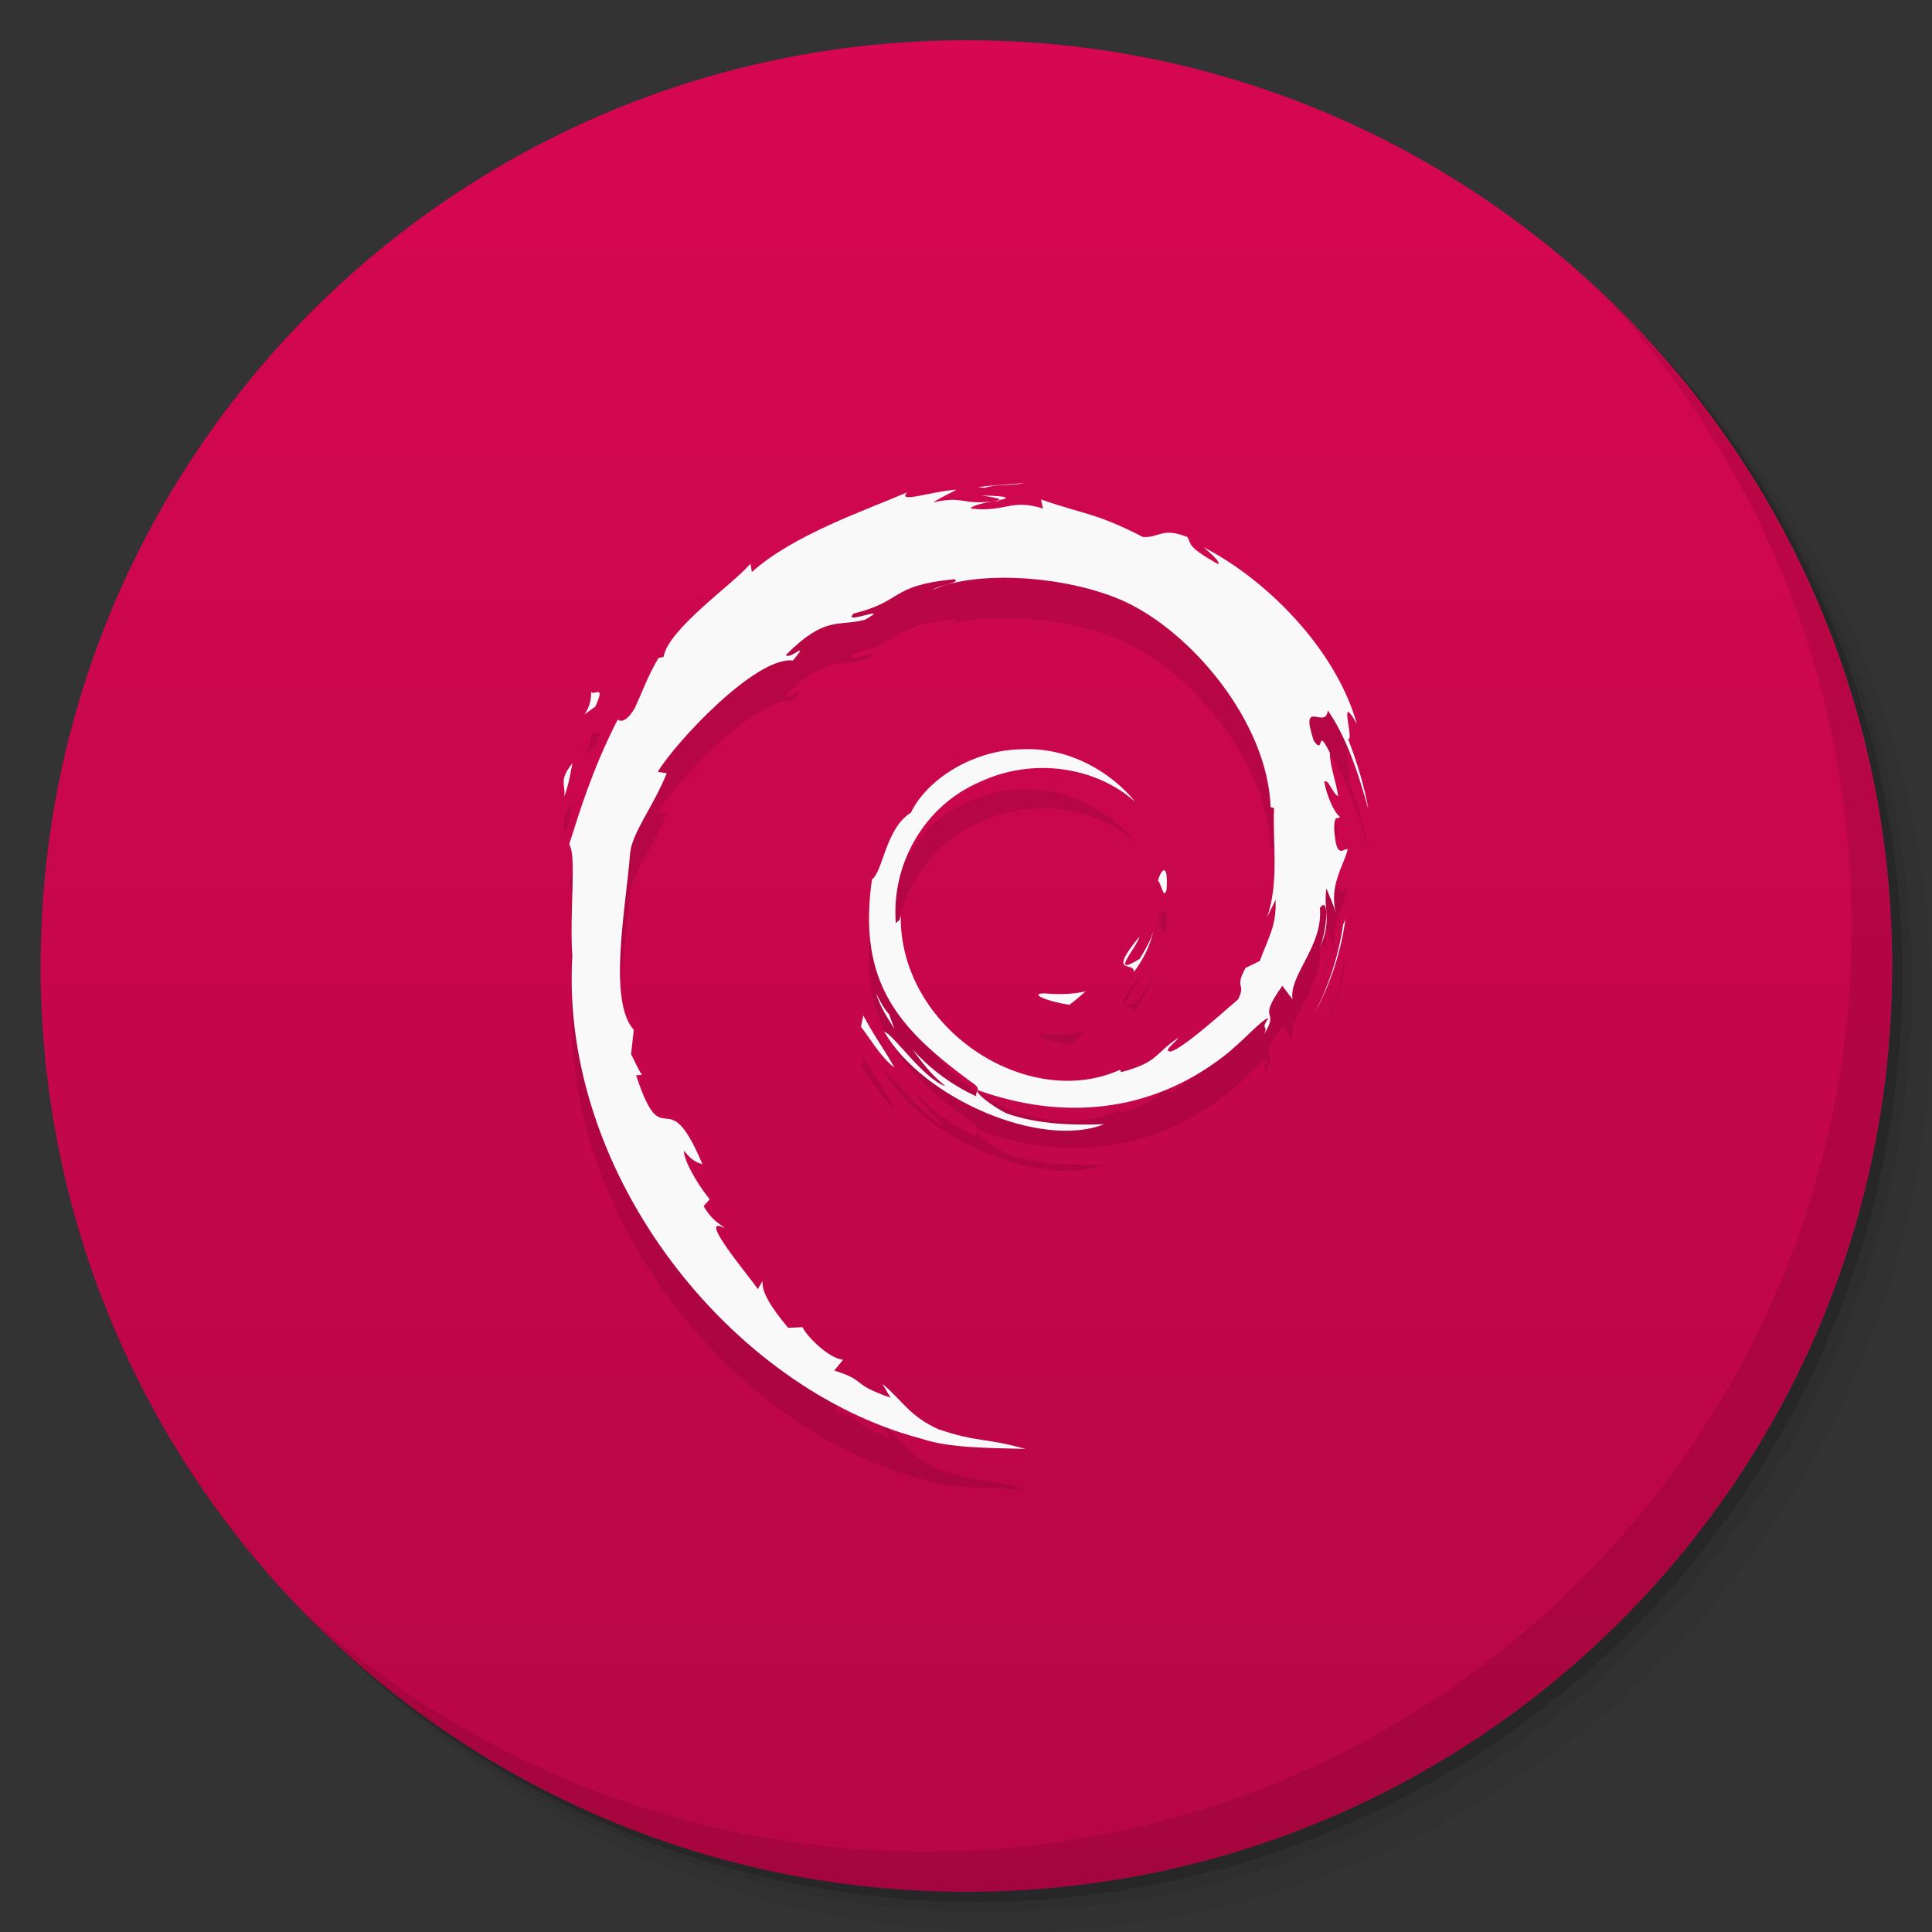 <svg viewBox="0 0 48 48"><rect x="0" y="0" width="48" height="48" fill="#333333" stroke="none"/><defs><linearGradient id="1" gradientUnits="userSpaceOnUse" y1="15" x2="0" y2="11" gradientTransform="matrix(15.333,0,0,11.5,415,-125.5)"><stop/><stop offset="1" stop-opacity="0"/></linearGradient><clipPath id="clipPath-527685656"><g transform="translate(0,-1004.362)"><path d="m -24 13 c 0 1.105 -0.672 2 -1.5 2 -0.828 0 -1.5 -0.895 -1.5 -2 0 -1.105 0.672 -2 1.5 -2 0.828 0 1.5 0.895 1.5 2 z" transform="matrix(15.333,0,0,11.5,415,878.862)" fill="#1890d0"/></g></clipPath><clipPath id="clipPath-540931804"><g transform="translate(0,-1004.362)"><path d="m -24 13 c 0 1.105 -0.672 2 -1.5 2 -0.828 0 -1.5 -0.895 -1.5 -2 0 -1.105 0.672 -2 1.5 -2 0.828 0 1.5 0.895 1.5 2 z" transform="matrix(15.333,0,0,11.5,415,878.862)" fill="#1890d0"/></g></clipPath></defs><g><g transform="translate(0,-1004.362)"><path d="m 25 1006.36 c -12.703 0 -23 10.298 -23 23 0 6.367 2.601 12.12 6.781 16.281 4.085 3.712 9.514 5.969 15.469 5.969 12.703 0 23 -10.297 23 -23 0 -5.954 -2.256 -11.384 -5.969 -15.469 -4.165 -4.181 -9.914 -6.781 -16.281 -6.781 z m 16.281 6.781 c 3.854 4.113 6.219 9.637 6.219 15.719 0 12.703 -10.297 23 -23 23 -6.081 0 -11.606 -2.364 -15.719 -6.219 4.16 4.144 9.883 6.719 16.219 6.719 12.703 0 23 -10.297 23 -23 0 -6.335 -2.575 -12.06 -6.719 -16.219 z" opacity="0.05"/><path d="m 41.28 1013.14 c 3.712 4.085 5.969 9.514 5.969 15.469 0 12.703 -10.297 23 -23 23 -5.954 0 -11.384 -2.256 -15.469 -5.969 4.113 3.854 9.637 6.219 15.719 6.219 12.703 0 23 -10.297 23 -23 0 -6.081 -2.364 -11.606 -6.219 -15.719 z" opacity="0.1"/><path transform="matrix(15.333,0,0,11.5,415.25,879.112)" d="m -24 13 a 1.5 2 0 1 1 -3 0 1.5 2 0 1 1 3 0 z" opacity="0.2"/></g></g><g><g transform="translate(0,-1004.362)"><path d="m -24 13 c 0 1.105 -0.672 2 -1.5 2 -0.828 0 -1.5 -0.895 -1.5 -2 0 -1.105 0.672 -2 1.5 -2 0.828 0 1.5 0.895 1.5 2 z" transform="matrix(15.333,0,0,11.5,415,878.862)" fill="#d70751"/></g></g><g><path d="m 47 24 c 0 12.703 -10.297 23 -23 23 -12.703 0 -23 -10.297 -23 -23 0 -12.703 10.297 -23 23 -23 12.703 0 23 10.297 23 23 z" opacity="0.15" fill="url(#1)"/></g><g><g clip-path="url(#clipPath-527685656)"><g transform="translate(0,1)"><g opacity="0.1"><!-- color: #d70751 --><g><path d="m 25.953 24.68 c -0.414 0.004 0.078 0.203 0.617 0.285 c 0.148 -0.113 0.281 -0.227 0.402 -0.336 c -0.336 0.078 -0.676 0.082 -1.02 0.051" fill="#000" stroke="none" fill-rule="nonzero" fill-opacity="1"/><path d="m 28.17 24.15 c 0.246 -0.328 0.422 -0.684 0.488 -1.055 c -0.055 0.262 -0.203 0.492 -0.344 0.73 c -0.773 0.469 -0.074 -0.277 0 -0.559 c -0.832 1 -0.117 0.602 -0.145 0.883" fill="#000" stroke="none" fill-rule="nonzero" fill-opacity="1"/><path d="m 28.984 22.1 c 0.047 -0.715 -0.148 -0.488 -0.215 -0.215 c 0.078 0.035 0.141 0.504 0.215 0.215" fill="#000" stroke="none" fill-rule="nonzero" fill-opacity="1"/><path d="m 24.387 12.309 c 0.223 0.039 0.477 0.066 0.441 0.117 c 0.242 -0.051 0.297 -0.098 -0.441 -0.117" fill="#000" stroke="none" fill-rule="nonzero" fill-opacity="1"/><path d="m 24.828 12.426 l -0.156 0.035 l 0.145 -0.016 l 0.012 -0.02" fill="#000" stroke="none" fill-rule="nonzero" fill-opacity="1"/><path d="m 31.691 22.367 c 0.027 0.645 -0.195 0.957 -0.391 1.508 l -0.355 0.172 c -0.293 0.547 0.027 0.348 -0.184 0.781 c -0.453 0.391 -1.379 1.223 -1.676 1.297 c -0.219 -0.004 0.145 -0.246 0.191 -0.34 c -0.609 0.402 -0.488 0.605 -1.422 0.852 l -0.027 -0.059 c -2.297 1.043 -5.492 -1.023 -5.449 -3.844 c -0.027 0.18 -0.07 0.133 -0.121 0.207 c -0.121 -1.453 0.695 -2.91 2.066 -3.504 c 1.344 -0.641 2.918 -0.379 3.879 0.484 c -0.527 -0.664 -1.578 -1.371 -2.824 -1.305 c -1.223 0.016 -2.363 0.766 -2.746 1.574 c -0.625 0.379 -0.695 1.465 -0.969 1.66 c -0.367 2.598 0.688 3.723 2.477 5.04 c 0.281 0.18 0.078 0.207 0.117 0.348 c -0.594 -0.27 -1.141 -0.672 -1.586 -1.168 c 0.238 0.336 0.492 0.66 0.824 0.918 c -0.559 -0.184 -1.309 -1.309 -1.527 -1.355 c 0.965 1.668 3.914 2.922 5.461 2.297 c -0.715 0.027 -1.625 0.016 -2.426 -0.27 c -0.34 -0.168 -0.797 -0.516 -0.715 -0.578 c 2.105 0.758 4.285 0.574 6.109 -0.836 c 0.461 -0.348 0.969 -0.941 1.117 -0.949 c -0.223 0.32 0.035 0.152 -0.133 0.438 c 0.461 -0.719 -0.199 -0.293 0.477 -1.242 l 0.254 0.332 c -0.094 -0.598 0.766 -1.32 0.68 -2.266 c 0.199 -0.289 0.219 0.313 0.012 0.977 c 0.289 -0.738 0.074 -0.855 0.148 -1.465 c 0.082 0.207 0.188 0.422 0.242 0.637 c -0.188 -0.711 0.195 -1.199 0.289 -1.609 c -0.094 -0.043 -0.293 0.313 -0.336 -0.527 c 0.004 -0.367 0.105 -0.191 0.141 -0.281 c -0.074 -0.043 -0.27 -0.32 -0.387 -0.859 c 0.086 -0.125 0.23 0.328 0.348 0.348 c -0.074 -0.426 -0.207 -0.754 -0.211 -1.082 c -0.344 -0.688 -0.121 0.094 -0.398 -0.293 c -0.363 -1.098 0.301 -0.254 0.348 -0.754 c 0.551 0.773 0.867 1.965 1.012 2.461 c -0.109 -0.602 -0.289 -1.188 -0.508 -1.754 c 0.168 0.07 -0.27 -1.238 0.219 -0.371 c -0.52 -1.852 -2.23 -3.578 -3.801 -4.387 c 0.191 0.168 0.434 0.383 0.348 0.414 c -0.781 -0.445 -0.645 -0.48 -0.758 -0.672 c -0.637 -0.25 -0.68 0.02 -1.102 0 c -1.199 -0.613 -1.43 -0.547 -2.535 -0.934 l 0.051 0.227 c -0.797 -0.254 -0.926 0.098 -1.789 0 c -0.051 -0.039 0.277 -0.141 0.547 -0.18 c -0.77 0.098 -0.734 -0.145 -1.484 0.027 c 0.184 -0.125 0.379 -0.207 0.578 -0.316 c -0.629 0.039 -1.496 0.355 -1.227 0.066 c -1.023 0.441 -2.84 1.059 -3.859 1.98 l -0.035 -0.207 c -0.465 0.539 -2.035 1.613 -2.16 2.316 l -0.125 0.027 c -0.242 0.395 -0.402 0.844 -0.594 1.254 c -0.316 0.523 -0.465 0.199 -0.422 0.281 c -0.625 1.223 -0.934 2.25 -1.203 3.094 c 0.191 0.273 0.004 1.66 0.078 2.766 c -0.316 5.469 3.98 10.773 8.672 12 c 0.691 0.238 1.711 0.23 2.582 0.254 c -1.023 -0.285 -1.16 -0.152 -2.16 -0.488 c -0.719 -0.328 -0.879 -0.699 -1.391 -1.129 l 0.203 0.344 c -1 -0.34 -0.582 -0.422 -1.398 -0.672 l 0.219 -0.27 c -0.324 -0.023 -0.863 -0.527 -1.01 -0.809 l -0.355 0.016 c -0.426 -0.512 -0.656 -0.875 -0.637 -1.16 l -0.117 0.199 c -0.129 -0.219 -1.57 -1.906 -0.82 -1.512 c -0.141 -0.125 -0.324 -0.199 -0.527 -0.551 l 0.152 -0.168 c -0.359 -0.445 -0.66 -1.02 -0.637 -1.207 c 0.191 0.25 0.324 0.293 0.457 0.336 c -0.91 -2.172 -0.961 -0.117 -1.648 -2.211 l 0.145 -0.012 c -0.109 -0.16 -0.176 -0.336 -0.27 -0.508 l 0.066 -0.609 c -0.656 -0.73 -0.184 -3.102 -0.09 -4.398 c 0.066 -0.531 0.547 -1.094 0.91 -1.977 l -0.223 -0.035 c 0.426 -0.715 2.43 -2.875 3.359 -2.766 c 0.449 -0.543 -0.09 0 -0.176 -0.137 c 0.984 -0.988 1.297 -0.699 1.965 -0.875 c 0.719 -0.41 -0.617 0.16 -0.277 -0.156 c 1.242 -0.305 0.879 -0.695 2.5 -0.852 c 0.172 0.094 -0.395 0.145 -0.539 0.266 c 1.035 -0.488 3.277 -0.375 4.734 0.273 c 1.688 0.762 3.586 3.01 3.66 5.125 l 0.086 0.023 c -0.043 0.844 0.133 1.816 -0.172 2.707 l 0.207 -0.422" fill="#000" stroke="none" fill-rule="nonzero" fill-opacity="1"/><path d="m 21.449 25.23 l -0.059 0.277 c 0.27 0.355 0.484 0.742 0.832 1.02 c -0.25 -0.469 -0.434 -0.664 -0.773 -1.297" fill="#000" stroke="none" fill-rule="nonzero" fill-opacity="1"/><path d="m 22.09 25.2 c -0.141 -0.152 -0.227 -0.336 -0.324 -0.52 c 0.094 0.32 0.277 0.598 0.453 0.879 l -0.129 -0.359" fill="#000" stroke="none" fill-rule="nonzero" fill-opacity="1"/><path d="m 33.434 22.824 l -0.063 0.145 c -0.113 0.762 -0.352 1.516 -0.719 2.215 c 0.406 -0.738 0.668 -1.543 0.777 -2.363" fill="#000" stroke="none" fill-rule="nonzero" fill-opacity="1"/><path d="m 24.469 12.12 c 0.281 -0.098 0.688 -0.051 0.984 -0.117 c -0.387 0.031 -0.77 0.051 -1.148 0.098 l 0.164 0.02" fill="#000" stroke="none" fill-rule="nonzero" fill-opacity="1"/><path d="m 14.68 17.14 c 0.063 0.574 -0.449 0.797 0.109 0.418 c 0.301 -0.652 -0.117 -0.18 -0.109 -0.418" fill="#000" stroke="none" fill-rule="nonzero" fill-opacity="1"/><path d="m 14.02 19.793 c 0.133 -0.383 0.156 -0.613 0.203 -0.832 c -0.355 0.438 -0.164 0.531 -0.203 0.832" fill="#000" stroke="none" fill-rule="nonzero" fill-opacity="1"/></g></g></g></g></g><g><g clip-path="url(#clipPath-540931804)"><!-- color: #d70751 --><g><path d="m 25.953 24.68 c -0.414 0.004 0.078 0.203 0.617 0.285 c 0.148 -0.113 0.281 -0.227 0.402 -0.336 c -0.336 0.078 -0.676 0.082 -1.02 0.051" fill="#f9f9f9" stroke="none" fill-rule="nonzero" fill-opacity="1"/><path d="m 28.17 24.15 c 0.246 -0.328 0.422 -0.684 0.488 -1.055 c -0.055 0.262 -0.203 0.492 -0.344 0.73 c -0.773 0.469 -0.074 -0.277 0 -0.559 c -0.832 1 -0.117 0.602 -0.145 0.883" fill="#f9f9f9" stroke="none" fill-rule="nonzero" fill-opacity="1"/><path d="m 28.984 22.1 c 0.047 -0.715 -0.148 -0.488 -0.215 -0.215 c 0.078 0.035 0.141 0.504 0.215 0.215" fill="#f9f9f9" stroke="none" fill-rule="nonzero" fill-opacity="1"/><path d="m 24.387 12.309 c 0.223 0.039 0.477 0.066 0.441 0.117 c 0.242 -0.051 0.297 -0.098 -0.441 -0.117" fill="#f9f9f9" stroke="none" fill-rule="nonzero" fill-opacity="1"/><path d="m 24.828 12.426 l -0.156 0.035 l 0.145 -0.016 l 0.012 -0.02" fill="#f9f9f9" stroke="none" fill-rule="nonzero" fill-opacity="1"/><path d="m 31.691 22.367 c 0.027 0.645 -0.195 0.957 -0.391 1.508 l -0.355 0.172 c -0.293 0.547 0.027 0.348 -0.184 0.781 c -0.453 0.391 -1.379 1.223 -1.676 1.297 c -0.219 -0.004 0.145 -0.246 0.191 -0.34 c -0.609 0.402 -0.488 0.605 -1.422 0.852 l -0.027 -0.059 c -2.297 1.043 -5.492 -1.023 -5.449 -3.844 c -0.027 0.18 -0.07 0.133 -0.121 0.207 c -0.121 -1.453 0.695 -2.91 2.066 -3.504 c 1.344 -0.641 2.918 -0.379 3.879 0.484 c -0.527 -0.664 -1.578 -1.371 -2.824 -1.305 c -1.223 0.016 -2.363 0.766 -2.746 1.574 c -0.625 0.379 -0.695 1.465 -0.969 1.66 c -0.367 2.598 0.688 3.723 2.477 5.04 c 0.281 0.18 0.078 0.207 0.117 0.348 c -0.594 -0.27 -1.141 -0.672 -1.586 -1.168 c 0.238 0.336 0.492 0.66 0.824 0.918 c -0.559 -0.184 -1.309 -1.309 -1.527 -1.355 c 0.965 1.668 3.914 2.922 5.461 2.297 c -0.715 0.027 -1.625 0.016 -2.426 -0.27 c -0.34 -0.168 -0.797 -0.516 -0.715 -0.578 c 2.105 0.758 4.285 0.574 6.109 -0.836 c 0.461 -0.348 0.969 -0.941 1.117 -0.949 c -0.223 0.32 0.035 0.152 -0.133 0.438 c 0.461 -0.719 -0.199 -0.293 0.477 -1.242 l 0.254 0.332 c -0.094 -0.598 0.766 -1.32 0.68 -2.266 c 0.199 -0.289 0.219 0.313 0.012 0.977 c 0.289 -0.738 0.074 -0.855 0.148 -1.465 c 0.082 0.207 0.188 0.422 0.242 0.637 c -0.188 -0.711 0.195 -1.199 0.289 -1.609 c -0.094 -0.043 -0.293 0.313 -0.336 -0.527 c 0.004 -0.367 0.105 -0.191 0.141 -0.281 c -0.074 -0.043 -0.27 -0.32 -0.387 -0.859 c 0.086 -0.125 0.23 0.328 0.348 0.348 c -0.074 -0.426 -0.207 -0.754 -0.211 -1.082 c -0.344 -0.688 -0.121 0.094 -0.398 -0.293 c -0.363 -1.098 0.301 -0.254 0.348 -0.754 c 0.551 0.773 0.867 1.965 1.012 2.461 c -0.109 -0.602 -0.289 -1.188 -0.508 -1.754 c 0.168 0.07 -0.27 -1.238 0.219 -0.371 c -0.52 -1.852 -2.23 -3.578 -3.801 -4.387 c 0.191 0.168 0.434 0.383 0.348 0.414 c -0.781 -0.445 -0.645 -0.48 -0.758 -0.672 c -0.637 -0.25 -0.68 0.02 -1.102 0 c -1.199 -0.613 -1.43 -0.547 -2.535 -0.934 l 0.051 0.227 c -0.797 -0.254 -0.926 0.098 -1.789 0 c -0.051 -0.039 0.277 -0.141 0.547 -0.18 c -0.77 0.098 -0.734 -0.145 -1.484 0.027 c 0.184 -0.125 0.379 -0.207 0.578 -0.316 c -0.629 0.039 -1.496 0.355 -1.227 0.066 c -1.023 0.441 -2.84 1.059 -3.859 1.98 l -0.035 -0.207 c -0.465 0.539 -2.035 1.613 -2.16 2.316 l -0.125 0.027 c -0.242 0.395 -0.402 0.844 -0.594 1.254 c -0.316 0.523 -0.465 0.199 -0.422 0.281 c -0.625 1.223 -0.934 2.25 -1.203 3.094 c 0.191 0.273 0.004 1.66 0.078 2.766 c -0.316 5.469 3.98 10.773 8.672 12 c 0.691 0.238 1.711 0.23 2.582 0.254 c -1.023 -0.285 -1.16 -0.152 -2.16 -0.488 c -0.719 -0.328 -0.879 -0.699 -1.391 -1.129 l 0.203 0.344 c -1 -0.34 -0.582 -0.422 -1.398 -0.672 l 0.219 -0.27 c -0.324 -0.023 -0.863 -0.527 -1.01 -0.809 l -0.355 0.016 c -0.426 -0.512 -0.656 -0.875 -0.637 -1.16 l -0.117 0.199 c -0.129 -0.219 -1.57 -1.906 -0.82 -1.512 c -0.141 -0.125 -0.324 -0.199 -0.527 -0.551 l 0.152 -0.168 c -0.359 -0.445 -0.66 -1.02 -0.637 -1.207 c 0.191 0.25 0.324 0.293 0.457 0.336 c -0.91 -2.172 -0.961 -0.117 -1.648 -2.211 l 0.145 -0.012 c -0.109 -0.16 -0.176 -0.336 -0.27 -0.508 l 0.066 -0.609 c -0.656 -0.73 -0.184 -3.102 -0.09 -4.398 c 0.066 -0.531 0.547 -1.094 0.91 -1.977 l -0.223 -0.035 c 0.426 -0.715 2.43 -2.875 3.359 -2.766 c 0.449 -0.543 -0.09 0 -0.176 -0.137 c 0.984 -0.988 1.297 -0.699 1.965 -0.875 c 0.719 -0.41 -0.617 0.16 -0.277 -0.156 c 1.242 -0.305 0.879 -0.695 2.5 -0.852 c 0.172 0.094 -0.395 0.145 -0.539 0.266 c 1.035 -0.488 3.277 -0.375 4.734 0.273 c 1.688 0.762 3.586 3.01 3.66 5.125 l 0.086 0.023 c -0.043 0.844 0.133 1.816 -0.172 2.707 l 0.207 -0.422" fill="#f9f9f9" stroke="none" fill-rule="nonzero" fill-opacity="1"/><path d="m 21.449 25.23 l -0.059 0.277 c 0.27 0.355 0.484 0.742 0.832 1.02 c -0.25 -0.469 -0.434 -0.664 -0.773 -1.297" fill="#f9f9f9" stroke="none" fill-rule="nonzero" fill-opacity="1"/><path d="m 22.09 25.2 c -0.141 -0.152 -0.227 -0.336 -0.324 -0.52 c 0.094 0.32 0.277 0.598 0.453 0.879 l -0.129 -0.359" fill="#f9f9f9" stroke="none" fill-rule="nonzero" fill-opacity="1"/><path d="m 33.434 22.824 l -0.063 0.145 c -0.113 0.762 -0.352 1.516 -0.719 2.215 c 0.406 -0.738 0.668 -1.543 0.777 -2.363" fill="#f9f9f9" stroke="none" fill-rule="nonzero" fill-opacity="1"/><path d="m 24.469 12.12 c 0.281 -0.098 0.688 -0.051 0.984 -0.117 c -0.387 0.031 -0.77 0.051 -1.148 0.098 l 0.164 0.02" fill="#f9f9f9" stroke="none" fill-rule="nonzero" fill-opacity="1"/><path d="m 14.68 17.14 c 0.063 0.574 -0.449 0.797 0.109 0.418 c 0.301 -0.652 -0.117 -0.18 -0.109 -0.418" fill="#f9f9f9" stroke="none" fill-rule="nonzero" fill-opacity="1"/><path d="m 14.02 19.793 c 0.133 -0.383 0.156 -0.613 0.203 -0.832 c -0.355 0.438 -0.164 0.531 -0.203 0.832" fill="#f9f9f9" stroke="none" fill-rule="nonzero" fill-opacity="1"/></g></g></g><g><path d="m 40.03 7.531 c 3.712 4.084 5.969 9.514 5.969 15.469 0 12.703 -10.297 23 -23 23 c -5.954 0 -11.384 -2.256 -15.469 -5.969 4.178 4.291 10.01 6.969 16.469 6.969 c 12.703 0 23 -10.298 23 -23 0 -6.462 -2.677 -12.291 -6.969 -16.469 z" opacity="0.1"/></g></svg>